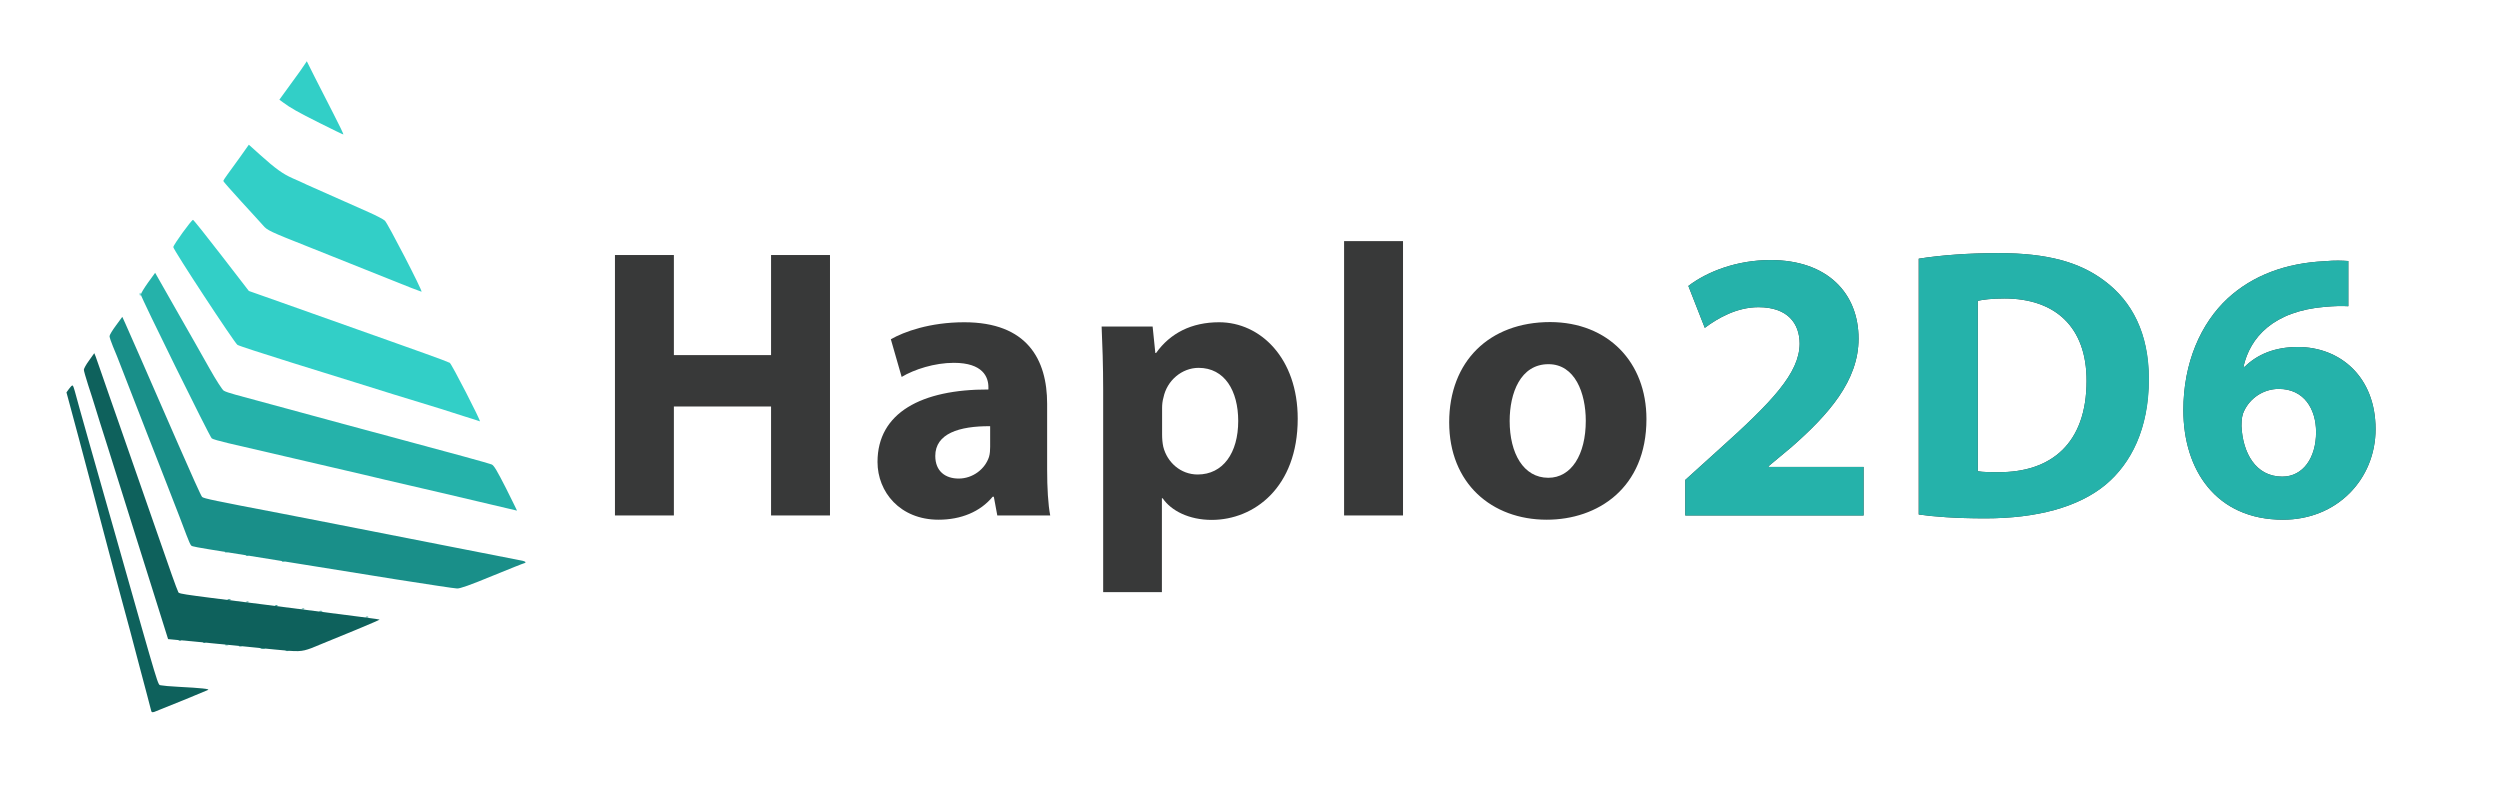 <?xml version="1.0" encoding="utf-8"?>
<!-- Generator: Adobe Illustrator 27.0.0, SVG Export Plug-In . SVG Version: 6.00 Build 0)  -->
<svg version="1.1"
	 id="svg57" xmlns:inkscape="http://www.inkscape.org/namespaces/inkscape" xmlns:svg="http://www.w3.org/2000/svg" xmlns:sodipodi="http://sodipodi.sourceforge.net/DTD/sodipodi-0.dtd"
	 xmlns="http://www.w3.org/2000/svg" xmlns:xlink="http://www.w3.org/1999/xlink" x="0px" y="0px" viewBox="0 0 1294 410.7"
	 style="enable-background:new 0 0 1294 410.7;" xml:space="preserve">
<style type="text/css">
	.st0{fill:#32CFC7;}
	.st1{fill:#25B2AA;}
	.st2{fill:#198F89;}
	.st3{fill:#0E615C;}
	.st4{fill:#383939;}
</style>
<sodipodi:namedview  bordercolor="#666666" borderopacity="1.0" id="namedview59" inkscape:current-layer="g63" inkscape:cx="352.17729" inkscape:cy="205.77216" inkscape:pagecheckerboard="0" inkscape:pageopacity="0.0" inkscape:pageshadow="2" inkscape:window-height="1387" inkscape:window-maximized="1" inkscape:window-width="3440" inkscape:window-x="1512" inkscape:window-y="25" inkscape:zoom="0.99381762" pagecolor="#ffffff" showgrid="false">
	</sodipodi:namedview>
<g id="g63" inkscape:groupmode="layer" inkscape:label="Image">
	<g id="g239">
		<path id="path251" class="st0" d="M240,215.4c-8-2.6-11.1-3.6-36.7-11.4c-7.1-2.2-15.8-4.9-19.2-6c-3.5-1.1-18.3-5.7-33.1-10.3
			c-14.7-4.6-27.4-8.7-28.1-9.2c-1.6-1.1-33.2-49.2-33.2-50.6c0-1.1,9.4-14.1,10.2-14.1c0.3,0,6.9,8.3,14.7,18.4l14.2,18.4l16.7,5.9
			c19.3,6.8,50,17.7,56.9,20.2c2.6,0.9,10.4,3.7,17.1,6.1c6.8,2.4,12.8,4.7,13.3,5c1,0.6,16.3,30.4,15.6,30.3
			C248.3,218,244.5,216.8,240,215.4L240,215.4z M72.3,152.2c0-0.7,0.2-0.8,0.4-0.4c0.2,0.4,0.2,1,0,1.2
			C72.5,153.2,72.3,152.9,72.3,152.2L72.3,152.2z M200.3,144c-9.8-3.9-27.7-11.1-39.8-15.9c-21-8.3-22.2-8.9-24.3-11.4
			c-1.2-1.4-6.4-7-11.4-12.5c-5-5.5-9.2-10.2-9.2-10.5c0-0.3,0.9-1.7,2-3.2c1.1-1.5,4.1-5.6,6.6-9.1l4.6-6.5l5.9,5.3
			c8,7.2,11.7,9.8,16.6,12c2.3,1,5.7,2.5,7.5,3.4c12.5,5.6,26.5,11.8,32.2,14.3c3.6,1.6,7.3,3.5,8.2,4.3c1.4,1.2,19.6,36.4,19,36.8
			C218.2,151.1,210.1,148,200.3,144L200.3,144z M165.5,63.7c-11.4-5.7-15.1-7.8-19-10.7l-1.9-1.4l6.1-8.4c3.4-4.6,6.6-9.1,7.1-10
			l1-1.5l4,8c2.2,4.4,6.6,13,9.7,19c3.1,6,5.5,11,5.2,10.9C177.4,69.6,171.9,66.9,165.5,63.7L165.5,63.7z"/>
		<path id="path249" class="st1" d="M146.1,290.4c0.4-0.2,1-0.2,1.2,0c0.2,0.2-0.2,0.3-0.8,0.3C145.8,290.8,145.6,290.6,146.1,290.4
			z M127.5,287.4c0.4-0.2,1-0.2,1.2,0c0.2,0.2-0.2,0.3-0.8,0.3C127.1,287.8,127,287.6,127.5,287.4L127.5,287.4z M116.7,285.6
			c0.4-0.2,1-0.2,1.2,0c0.2,0.2-0.2,0.3-0.8,0.3C116.3,286,116.2,285.8,116.7,285.6L116.7,285.6z M247.2,259.5
			c-11.1-2.6-26.6-6.3-34.6-8.1c-7.9-1.8-18.9-4.4-24.3-5.7c-5.5-1.3-21.7-5.1-36.1-8.4s-29.7-6.9-34-7.9c-4.3-1-8.2-2.1-8.6-2.5
			c-1.1-0.9-36.7-73.1-36.7-74.4c0-0.6,1.7-3.4,3.7-6.2l3.7-5.1l11.2,19.7c6.2,10.8,13.9,24.4,17.1,30.1c3.2,5.7,6.5,10.8,7.2,11.2
			c0.7,0.5,3.5,1.4,6.1,2.1c55.5,15.1,76.7,20.8,80.9,21.9c31.3,8.4,50.3,13.6,51.7,14.2c1.2,0.5,2.8,3.3,7.4,12.3
			c3.2,6.4,5.8,11.7,5.7,11.6C267.4,264.3,258.3,262.1,247.2,259.5L247.2,259.5z"/>
		<path id="path247" class="st2" d="M147.9,336.7c0.4-0.2,1.1-0.2,1.5,0s0.1,0.3-0.8,0.3C147.8,337,147.5,336.9,147.9,336.7z
			 M135,335.5c0.6-0.2,1.5-0.2,2.1,0c0.6,0.2,0.1,0.3-1.1,0.3C134.9,335.8,134.4,335.7,135,335.5z M123.9,334.3c0.4-0.2,1-0.2,1.2,0
			c0.2,0.2-0.2,0.3-0.8,0.3C123.5,334.6,123.4,334.5,123.9,334.3z M116.6,333.7c0.4-0.2,1.1-0.2,1.5,0c0.4,0.2,0.1,0.3-0.8,0.3
			C116.5,334,116.2,333.9,116.6,333.7z M105.2,332.5c0.4-0.2,1-0.2,1.2,0c0.2,0.2-0.2,0.3-0.8,0.3
			C104.9,332.8,104.8,332.7,105.2,332.5z M92.6,331.3c0.4-0.2,1-0.2,1.2,0c0.2,0.2-0.2,0.3-0.8,0.3
			C92.3,331.6,92.1,331.5,92.6,331.3z M189.4,319.3c0.4-0.2,1-0.2,1.2,0s-0.2,0.3-0.8,0.3C189.1,319.6,188.9,319.5,189.4,319.3
			L189.4,319.3z M165.3,316.3c0.4-0.2,1.1-0.2,1.5,0c0.4,0.2,0.1,0.3-0.8,0.3C165.2,316.6,164.9,316.5,165.3,316.3z M156.3,315.1
			c0.4-0.2,1-0.2,1.2,0s-0.2,0.3-0.8,0.3C156,315.4,155.9,315.3,156.3,315.1z M142.5,313.3c0.4-0.2,1-0.2,1.2,0
			c0.2,0.2-0.2,0.3-0.8,0.3C142.2,313.6,142,313.5,142.5,313.3z M127.5,311.5c0.4-0.2,1-0.2,1.2,0c0.2,0.2-0.2,0.3-0.8,0.3
			C127.1,311.8,127,311.7,127.5,311.5z M117.8,310.3c0.4-0.2,1.1-0.2,1.5,0c0.4,0.2,0.1,0.3-0.8,0.3
			C117.8,310.6,117.4,310.4,117.8,310.3z M205.1,299.9c-31.8-5.1-41.6-6.7-61.6-9.9c-7.3-1.2-18.2-2.9-24.3-3.9
			c-18.7-3-19.5-3.2-20.2-3.7c-0.4-0.3-1.5-2.8-2.5-5.5c-1-2.7-5.4-14.3-9.9-25.7c-4.5-11.4-9-23.2-10.2-26.1
			c-1.2-3-4-10.3-6.3-16.2c-2.3-6-5.5-14.1-7-18c-1.5-4-3.6-9.2-4.6-11.5c-1-2.4-1.8-4.8-1.8-5.4c0-0.6,1.5-3.1,3.3-5.5l3.3-4.5
			l1.6,3.5c1.8,3.9,10.2,23.2,27.5,62.8c6.3,14.4,11.7,26.5,12.2,26.9c0.7,0.8,6.6,2,40.6,8.5c8.8,1.7,19.2,3.7,23.1,4.5
			c12.5,2.5,97.8,19.2,101.4,19.9c1.2,0.2,2.3,0.6,2.3,0.9c0,0.3-0.3,0.5-0.6,0.5c-0.3,0-7.8,3-16.6,6.6
			c-11.1,4.6-16.7,6.6-18.2,6.5C235.3,304.6,221.2,302.4,205.1,299.9L205.1,299.9z"/>
		<path id="path243" class="st3" d="M78.1,367.3c-0.2-0.9-1.1-4.2-1.9-7.3c-0.8-3.1-2.6-9.8-3.9-14.7c-3-11.6-7.3-27.6-8.9-33.4
			c-0.7-2.5-2.2-8.2-3.4-12.6s-3-11.2-4-15c-1-3.8-5.2-19.6-9.3-35.2s-8.6-32.3-9.9-37.1l-2.4-8.9l1.3-1.8c0.7-1,1.5-1.8,1.8-1.8
			c0.3,0,0.8,1.3,1.2,2.9c0.4,1.6,3.8,13.8,7.6,27.2c3.8,13.4,10.1,35.7,14.1,49.6c22.6,79.7,21.2,75,22.8,75.5
			c0.8,0.2,5,0.6,9.3,0.8c11.6,0.6,16.2,1.1,15.2,1.6c-0.7,0.4-20,8.3-27.9,11.4C78.6,368.8,78.4,368.7,78.1,367.3z M142.3,336.2
			c-12.8-1.3-19.9-2-30.1-3c-5.3-0.5-11.2-1.1-13.2-1.3c-2-0.2-5.5-0.5-7.8-0.7l-4.2-0.4l-3.2-10.2c-1.8-5.6-4-12.7-4.9-15.6
			c-0.9-3-4.7-15-8.4-26.7s-7.4-23.4-8.1-25.8c-0.8-2.5-3.7-11.9-6.6-21c-2.9-9.1-5.9-18.6-6.6-21s-2.4-7.6-3.6-11.3
			c-1.2-3.7-2.2-7.3-2.2-7.8c0-0.6,1.2-2.8,2.7-4.8l2.7-3.8l0.7,1.7c0.4,1,1.3,3.6,2.1,6c0.8,2.3,3.1,8.9,5.1,14.7
			c2,5.8,6,17,8.7,24.9c2.8,7.9,6.8,19.6,9,25.8c2.2,6.3,5.3,15.2,6.9,19.8c6.6,19.1,10.2,29.2,10.8,30.3c0.8,1.5-3.4,0.9,44.5,6.9
			c51.9,6.6,59.7,7.6,59.9,7.8c0.2,0.2-20.5,8.8-35.4,14.8C155.9,337.4,154.5,337.4,142.3,336.2L142.3,336.2z"/>
	</g>
</g>
<g>
	<path class="st4" d="M348.8,132v51.8h50.3V132h30.5v134.8h-30.5v-56.4h-50.3v56.4h-30.5V132H348.8z"/>
	<path class="st4" d="M516.2,266.8l-1.8-9.7h-0.6c-6.4,7.8-16.4,11.9-28,11.9c-19.9,0-31.6-14.3-31.6-29.9
		c0-25.5,22.8-37.6,57.4-37.5v-1.2c0-5.2-2.8-12.6-17.9-12.6c-10,0-20.5,3.4-27,7.3l-5.6-19.5c6.8-3.9,20.2-8.8,38-8.8
		c32.6,0,42.9,19.3,42.9,42.2v34.1c0,9.3,0.5,18.2,1.6,23.7H516.2z M512.5,220.6c-16-0.1-28.4,3.8-28.4,15.4
		c0,7.9,5.2,11.7,12.1,11.7c7.4,0,13.7-5,15.7-11.2c0.5-1.6,0.6-3.5,0.6-5.2V220.6z"/>
	<path class="st4" d="M571,201.9c0-12.9-0.4-23.7-0.8-32.9h26.4l1.4,13.7h0.4c7.3-10.3,18.4-15.9,32.6-15.9
		c21.4,0,40.7,18.6,40.7,49.9c0,35.7-22.7,52.4-44.5,52.4c-11.7,0-21-4.7-25.4-11.2h-0.4v48.6H571V201.9z M601.5,224.9
		c0,2.3,0.2,4.4,0.6,6.3c2,8.1,9,14.4,17.8,14.4c13.1,0,21-11.1,21-27.7c0-15.6-7-27.5-20.5-27.5c-8.6,0-16.4,6.5-18.2,15.4
		c-0.5,1.7-0.7,3.6-0.7,5.4V224.9z"/>
	<path class="st4" d="M695.7,124.8h30.5v142h-30.5V124.8z"/>
	<path class="st4" d="M852.2,216.9c0,35.8-25.3,52.1-51.6,52.1c-28.5,0-50.5-18.8-50.5-50.4c0-31.6,20.8-51.9,52.3-51.9
		C832.3,166.8,852.2,187.4,852.2,216.9z M781.4,217.9c0,16.7,7.1,29.4,20,29.4c11.9,0,19.4-11.9,19.4-29.5
		c0-14.4-5.6-29.3-19.3-29.3C787,188.5,781.4,203.4,781.4,217.9z"/>
	<path class="st4" d="M872.3,266.8v-18.4l16.7-15.1c28.5-25.5,42.3-40.1,42.5-55.3c0-10.6-6.2-19-21.3-19c-11.2,0-21,5.6-27.8,10.7
		l-8.5-21.7c9.7-7.4,25-13.4,42.5-13.4c29.5,0,45.6,17.2,45.6,40.7c0,21.8-15.6,39.3-34.6,56l-12,10v0.4h49.2v25.1H872.3z"/>
	<path class="st4" d="M993.1,133.9c11.2-1.8,25.8-2.9,41.1-2.9c25.6,0,42.3,4.7,55.2,14.5c14,10.5,22.8,26.9,22.8,50.7
		c0,25.8-9.3,43.7-22.3,54.6c-14.2,11.8-35.9,17.5-62.2,17.5c-15.8,0-27.1-0.9-34.6-2V133.9z M1023.6,243.9
		c2.7,0.5,6.9,0.5,10.6,0.5c27.6,0.2,45.8-15,45.8-47.2c0.1-28-16.3-42.7-42.5-42.7c-6.7,0-11.1,0.6-13.8,1.2V243.9z"/>
	<path class="st4" d="M1215.5,158.5c-3.5-0.2-7.1-0.1-11.9,0.3c-27,2.2-39,15.9-42.4,31.1h0.6c6.5-6.4,15.5-10.3,27.6-10.3
		c21.8,0,40.2,15.4,40.2,42.5c0,25.8-19.8,46.9-47.9,46.9c-34.7,0-51.6-25.8-51.6-56.7c0-24.5,9-44.9,23-57.9
		c12.9-11.8,29.8-18.2,50.1-19.2c5.6-0.5,9.3-0.3,12.3-0.1L1215.5,158.5z M1198.8,223.7c0-12.1-6.3-22.4-19.3-22.4
		c-8.2,0-15,5-18,11.5c-0.9,1.7-1.3,4.1-1.3,7.7c0.6,13.7,7.2,26.2,21.1,26.2C1192.1,246.7,1198.8,236.9,1198.8,223.7z"/>
</g>
<g>
	<path class="st1" d="M872.3,266.8v-18.4l16.7-15.1c28.4-25.5,42.3-40.1,42.5-55.3c0-10.6-6.2-19-21.3-19c-11.2,0-21,5.6-27.8,10.7
		l-8.5-21.7c9.7-7.4,25-13.4,42.5-13.4c29.5,0,45.6,17.2,45.6,40.7c0,21.8-15.6,39.3-34.6,56l-12,10v0.4h49.2v25.1H872.3z"/>
	<path class="st1" d="M993.2,133.9c11.2-1.8,25.8-2.9,41.1-2.9c25.6,0,42.3,4.7,55.2,14.5c14,10.5,22.8,26.9,22.8,50.7
		c0,25.8-9.3,43.7-22.3,54.6c-14.2,11.8-35.9,17.5-62.2,17.5c-15.8,0-27.1-0.9-34.6-2V133.9z M1023.6,243.9
		c2.7,0.5,6.9,0.5,10.6,0.5c27.6,0.2,45.8-15,45.8-47.2c0.1-28-16.3-42.7-42.5-42.7c-6.7,0-11.1,0.6-13.8,1.2V243.9z"/>
	<path class="st1" d="M1215.5,158.5c-3.5-0.2-7.1-0.1-11.9,0.3c-27,2.2-39,15.9-42.4,31.1h0.6c6.5-6.4,15.5-10.3,27.6-10.3
		c21.8,0,40.2,15.4,40.2,42.5c0,25.8-19.8,46.9-47.9,46.9c-34.7,0-51.6-25.8-51.6-56.7c0-24.5,9-44.9,23-57.9
		c12.9-11.8,29.8-18.2,50.1-19.2c5.6-0.5,9.3-0.3,12.3-0.1L1215.5,158.5z M1198.8,223.7c0-12.1-6.3-22.4-19.3-22.4
		c-8.2,0-15,5-18,11.5c-0.9,1.7-1.3,4.1-1.3,7.7c0.6,13.7,7.2,26.2,21.1,26.2C1192.1,246.7,1198.8,236.9,1198.8,223.7z"/>
</g>
</svg>
